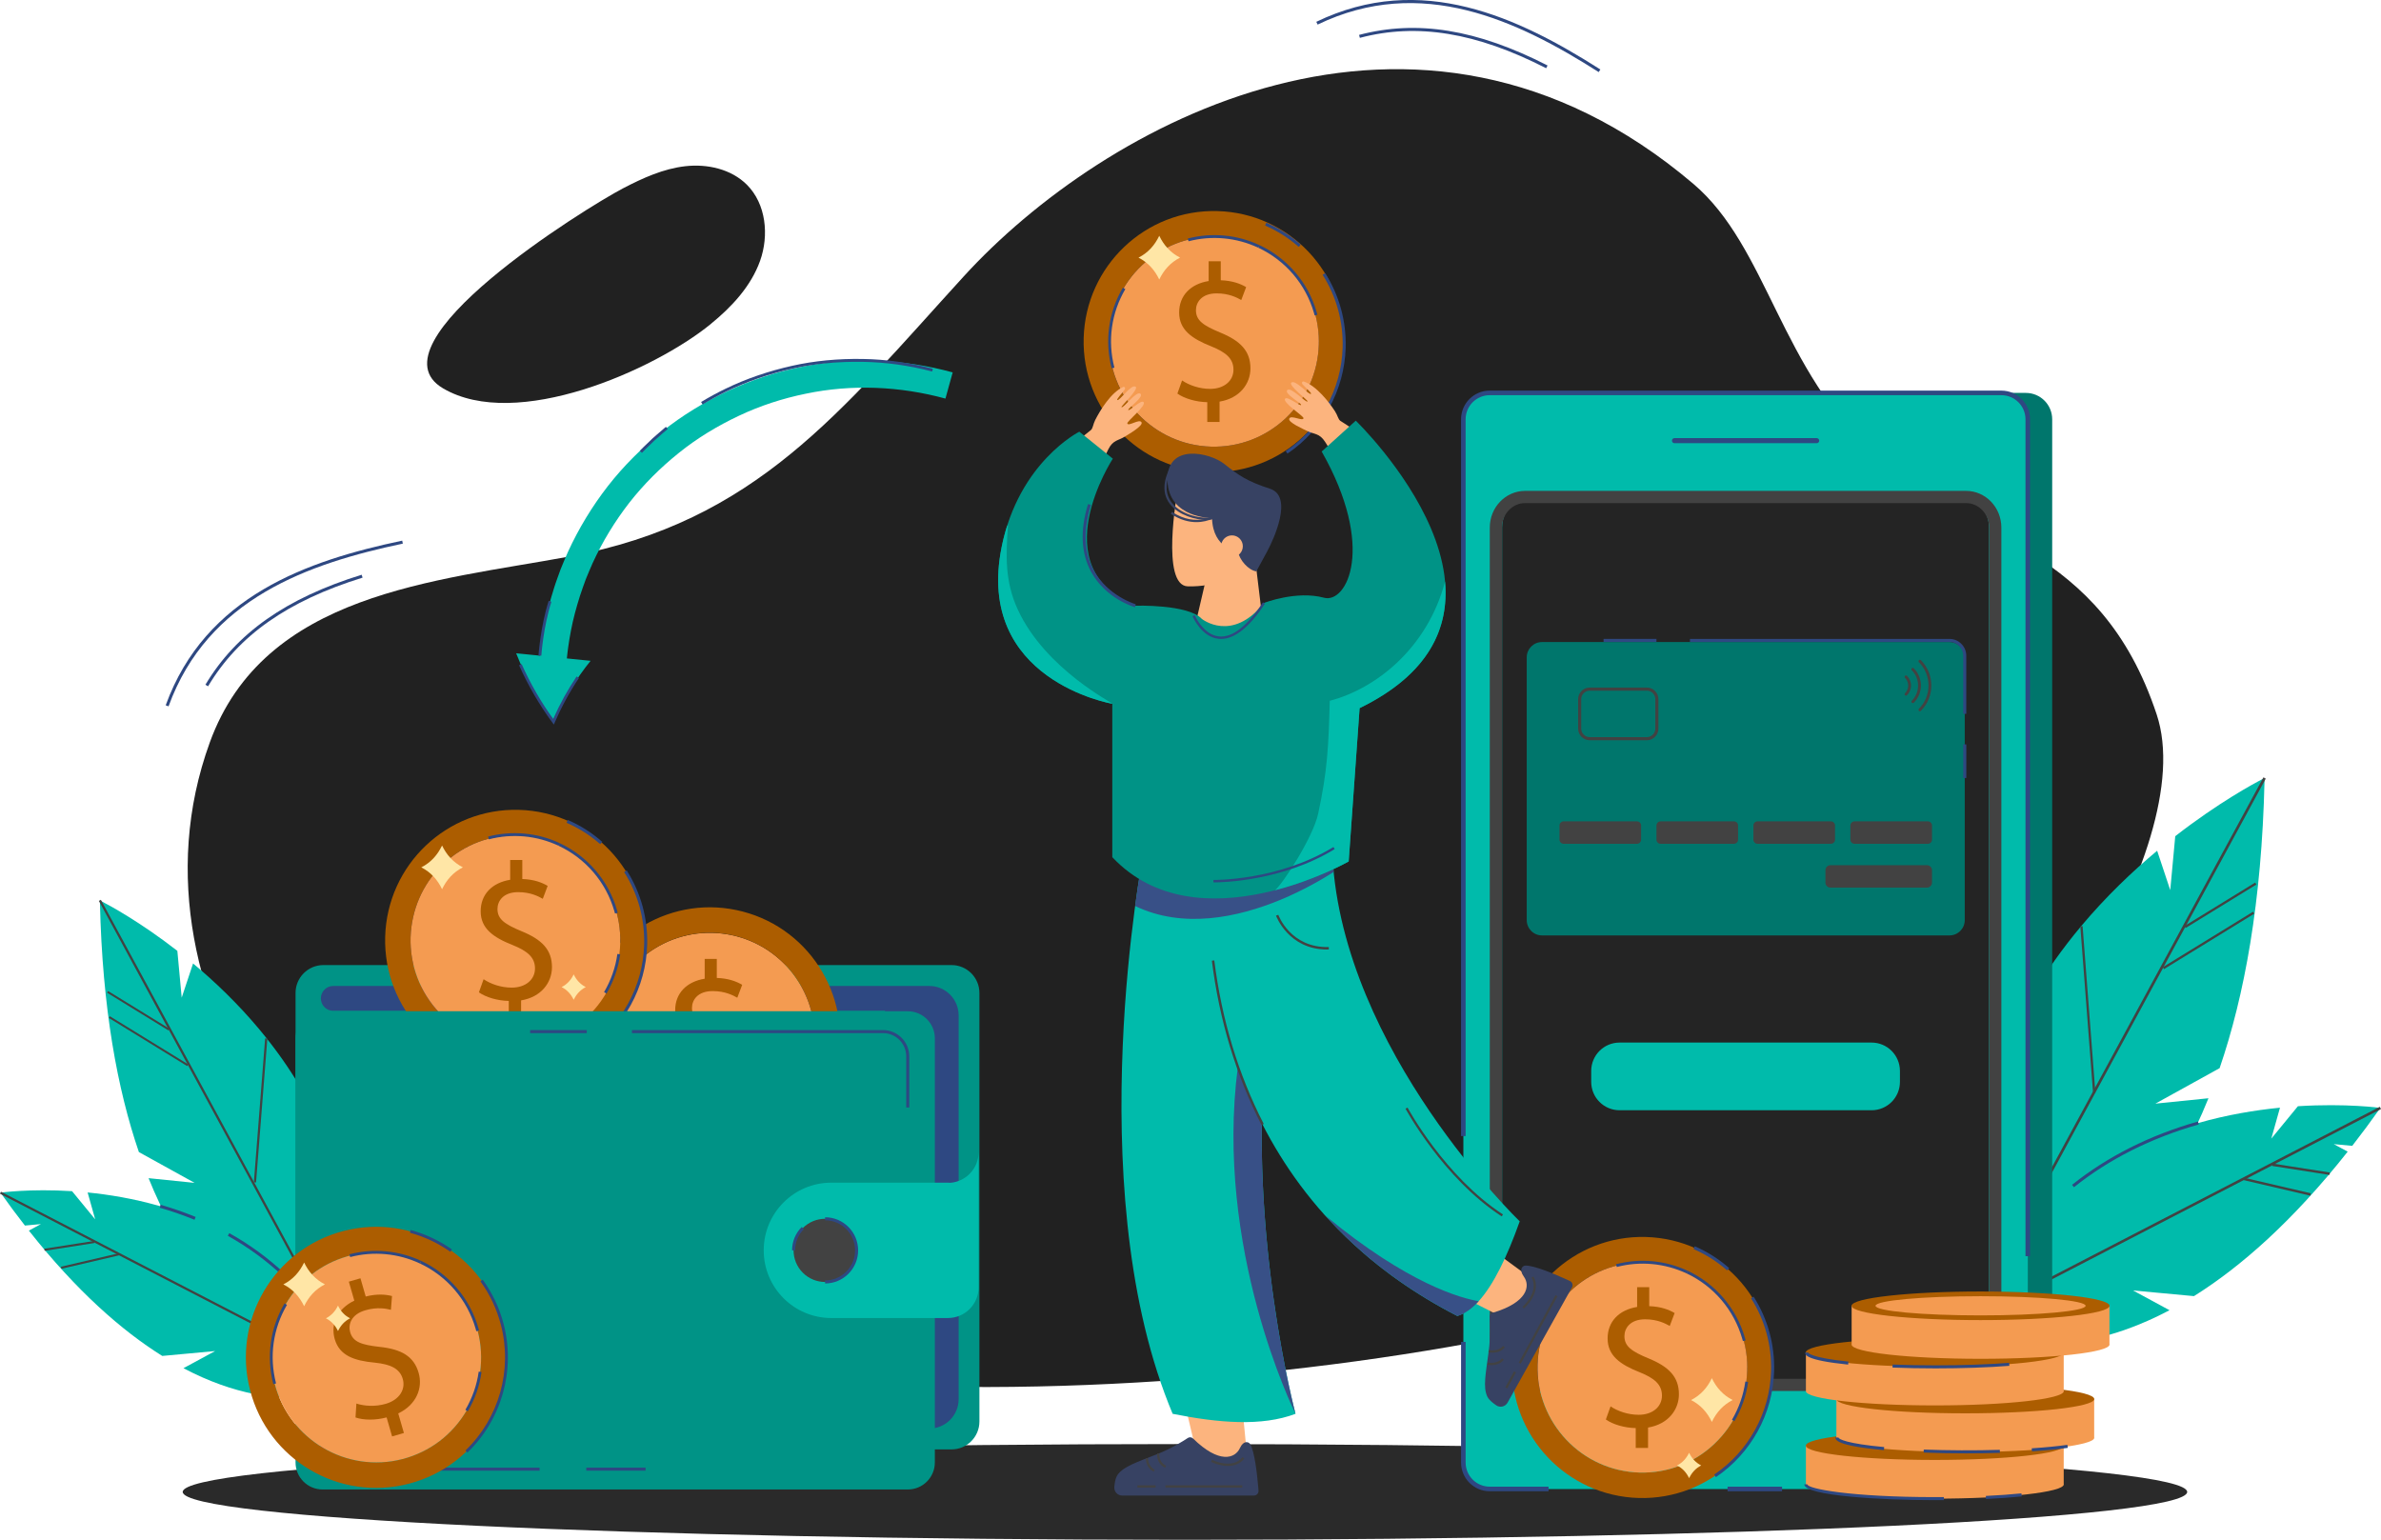 <svg width="167" height="108" viewBox="0 0 167 108" fill="none" xmlns="http://www.w3.org/2000/svg">
<g clip-path="url(#clip0_654_636)">
<path d="M83.11 108C121.933 108 153.406 106.497 153.406 104.644C153.406 102.79 121.933 101.287 83.11 101.287C44.287 101.287 12.815 102.79 12.815 104.644C12.815 106.497 44.287 108 83.11 108Z" fill="#2A2A2A"/>
<path d="M36.716 93.305C24.518 89.515 8.005 70.557 14.714 52.076C18.532 41.561 30.519 40.778 39.94 39.032C53.034 36.604 58.926 28.884 67.599 19.382C77.289 8.765 99.297 -3.636 118.762 12.889C124.003 17.338 124.839 25.945 131.602 31.985C138.405 38.06 147.276 38.089 151.268 50.116C154.378 59.488 140.987 78.986 131.913 84.796C115.131 95.543 64.224 101.85 36.714 93.305H36.716Z" fill="#212121"/>
<path d="M158.836 54.569C158.836 54.639 158.832 54.707 158.83 54.777C158.634 63.274 157.42 69.844 155.681 74.92L151.175 77.41L154.794 77.042L154.898 77.032C152.655 82.594 149.771 86.113 147.106 88.332C145.447 89.717 143.872 90.598 142.588 91.156C142.504 91.193 142.42 91.229 142.336 91.263C142.129 91.349 141.93 91.427 141.74 91.495H139.334C139.306 91.381 139.282 91.269 139.258 91.156C139.242 91.084 139.226 91.014 139.212 90.942C139.19 90.848 139.172 90.754 139.152 90.66C136.887 79.558 140.919 71.01 145.913 65.027C145.927 65.007 145.943 64.987 145.963 64.967C147.702 62.891 149.556 61.125 151.299 59.67L152.218 62.433L152.569 58.649C155.596 56.296 158.08 54.959 158.69 54.645C158.786 54.595 158.834 54.571 158.834 54.571L158.836 54.569Z" fill="#00BBAB"/>
<path d="M158.917 54.613L158.829 54.775L153.36 64.859L153.262 65.037L151.771 67.786L151.721 67.878L146.966 76.642L146.96 76.654L139.212 90.938L139.096 91.151L138.911 91.491H138.701L138.883 91.151L139.152 90.656L146.798 76.561L146.94 76.299L158.69 54.641L158.755 54.523L158.917 54.613Z" fill="#424242"/>
<path d="M158.027 63.947L151.695 67.838L151.78 67.976L158.111 64.085L158.027 63.947Z" fill="#424242"/>
<path d="M158.174 61.904L153.211 64.954L153.295 65.092L158.258 62.042L158.174 61.904Z" fill="#424242"/>
<path d="M146.071 64.96L145.91 64.972L146.806 76.672L146.968 76.659L146.071 64.96Z" fill="#424242"/>
<path d="M138.272 93.319C138.272 93.319 143.82 96.312 152.167 91.899L149.607 90.512L153.881 90.91C157.155 88.86 160.8 85.667 164.664 80.776L163.687 80.249L164.983 80.369C165.635 79.531 166.293 78.646 166.957 77.709C166.957 77.709 164.591 77.374 161.173 77.59L159.305 79.865L159.915 77.693C152.912 78.385 142.606 81.503 138.27 93.319H138.272Z" fill="#00BBAB"/>
<path d="M166.916 77.629L137.824 92.681L137.907 92.843L166.999 77.79L166.916 77.629Z" fill="#424242"/>
<path d="M159.393 81.611L159.367 81.779L163.386 82.408L163.412 82.24L159.393 81.611Z" fill="#424242"/>
<path d="M157.411 82.61L157.373 82.775L162.042 83.864L162.08 83.699L157.411 82.61Z" fill="#424242"/>
<path d="M145.466 83.272L145.332 83.104C147.812 81.118 150.781 79.623 154.161 78.662L154.219 78.868C150.867 79.821 147.922 81.304 145.466 83.272Z" fill="#2E4882"/>
<path d="M143.938 29.41V102.584C143.938 103.605 143.112 104.434 142.091 104.434H106.196C105.177 104.434 104.35 103.605 104.35 102.584V29.41C104.35 28.387 105.177 27.559 106.196 27.559H142.091C143.112 27.559 143.938 28.387 143.938 29.41Z" fill="#00766C"/>
<path d="M142.227 29.41V102.584C142.227 103.605 141.401 104.434 140.381 104.434H104.485C103.466 104.434 102.639 103.605 102.639 102.584V29.41C102.639 28.387 103.466 27.559 104.485 27.559H140.381C141.401 27.559 142.227 28.387 142.227 29.41Z" fill="#00BBAB"/>
<path d="M139.506 36.998V94.998C139.506 96.178 138.611 97.135 137.508 97.135H107.353C106.251 97.135 105.355 96.178 105.355 94.998V36.998C105.355 35.817 106.251 34.86 107.353 34.86H137.508C138.611 34.86 139.506 35.817 139.506 36.998Z" fill="#242424"/>
<path d="M127.42 31.086H117.445C117.347 31.086 117.268 31.006 117.268 30.908C117.268 30.81 117.347 30.73 117.445 30.73H127.42C127.518 30.73 127.598 30.81 127.598 30.908C127.598 31.006 127.518 31.086 127.42 31.086Z" fill="#2E4882"/>
<path d="M131.271 73.126H113.593C112.495 73.126 111.605 74.018 111.605 75.118V75.881C111.605 76.981 112.495 77.873 113.593 77.873H131.271C132.369 77.873 133.259 76.981 133.259 75.881V75.118C133.259 74.018 132.369 73.126 131.271 73.126Z" fill="#00BBAB"/>
<path d="M137.895 97.563H106.969C105.603 97.563 104.492 96.412 104.492 94.996V36.998C104.492 35.583 105.603 34.43 106.969 34.43H137.895C139.261 34.43 140.372 35.581 140.372 36.998V94.998C140.372 96.412 139.261 97.565 137.895 97.565V97.563ZM106.969 35.287C106.075 35.287 105.348 36.055 105.348 36.998V94.998C105.348 95.941 106.075 96.708 106.969 96.708H137.895C138.789 96.708 139.516 95.941 139.516 94.998V36.998C139.516 36.055 138.789 35.287 137.895 35.287H106.969Z" fill="#424242"/>
<path d="M108.154 65.61H136.734C137.325 65.61 137.805 65.13 137.805 64.537V46.106C137.805 45.514 137.325 45.033 136.734 45.033H108.154C107.563 45.033 107.083 45.514 107.083 46.106V64.537C107.083 65.13 107.563 65.61 108.154 65.61Z" fill="#00766C"/>
<path d="M114.816 57.61H109.67C109.51 57.61 109.381 57.74 109.381 57.9V58.893C109.381 59.053 109.51 59.183 109.67 59.183H114.816C114.976 59.183 115.105 59.053 115.105 58.893V57.9C115.105 57.74 114.976 57.61 114.816 57.61Z" fill="#424242"/>
<path d="M121.617 57.61H116.471C116.311 57.61 116.182 57.74 116.182 57.9V58.893C116.182 59.053 116.311 59.183 116.471 59.183H121.617C121.777 59.183 121.906 59.053 121.906 58.893V57.9C121.906 57.74 121.777 57.61 121.617 57.61Z" fill="#424242"/>
<path d="M128.418 57.61H123.272C123.112 57.61 122.982 57.74 122.982 57.9V58.893C122.982 59.053 123.112 59.183 123.272 59.183H128.418C128.577 59.183 128.707 59.053 128.707 58.893V57.9C128.707 57.74 128.577 57.61 128.418 57.61Z" fill="#424242"/>
<path d="M135.218 57.61H130.072C129.913 57.61 129.783 57.74 129.783 57.9V58.893C129.783 59.053 129.913 59.183 130.072 59.183H135.218C135.378 59.183 135.508 59.053 135.508 58.893V57.9C135.508 57.74 135.378 57.61 135.218 57.61Z" fill="#424242"/>
<path d="M135.155 60.685H128.386C128.191 60.685 128.033 60.843 128.033 61.039V61.904C128.033 62.099 128.191 62.257 128.386 62.257H135.155C135.35 62.257 135.508 62.099 135.508 61.904V61.039C135.508 60.843 135.35 60.685 135.155 60.685Z" fill="#424242"/>
<path d="M110.688 51.105V49.041C110.688 48.59 111.054 48.224 111.503 48.224H115.505C115.955 48.224 116.32 48.592 116.32 49.041V51.105C116.32 51.556 115.953 51.922 115.505 51.922H111.503C111.052 51.922 110.688 51.554 110.688 51.105ZM111.503 48.442C111.174 48.442 110.905 48.709 110.905 49.041V51.105C110.905 51.435 111.172 51.704 111.503 51.704H115.505C115.834 51.704 116.103 51.437 116.103 51.105V49.041C116.103 48.711 115.836 48.442 115.505 48.442H111.503Z" fill="#424242"/>
<path d="M134.559 49.786C134.559 49.76 134.569 49.736 134.589 49.716C135.488 48.815 135.488 47.347 134.589 46.446C134.551 46.408 134.551 46.344 134.589 46.306C134.626 46.268 134.69 46.268 134.728 46.306C135.705 47.285 135.705 48.879 134.728 49.858C134.69 49.896 134.626 49.896 134.589 49.858C134.569 49.838 134.559 49.814 134.559 49.788V49.786Z" fill="#424242"/>
<path d="M134.062 46.945C134.062 46.919 134.072 46.895 134.092 46.875C134.13 46.837 134.194 46.837 134.232 46.875C134.896 47.541 134.896 48.623 134.232 49.289C134.194 49.327 134.13 49.327 134.092 49.289C134.055 49.251 134.055 49.187 134.092 49.149C134.679 48.562 134.679 47.605 134.092 47.015C134.072 46.995 134.062 46.971 134.062 46.945Z" fill="#424242"/>
<path d="M133.586 48.691C133.586 48.666 133.596 48.642 133.616 48.622C133.913 48.324 133.913 47.84 133.616 47.545C133.578 47.507 133.578 47.443 133.616 47.405C133.654 47.367 133.718 47.367 133.755 47.405C134.13 47.78 134.13 48.39 133.755 48.763C133.718 48.801 133.654 48.801 133.616 48.763C133.596 48.743 133.586 48.719 133.586 48.694V48.691Z" fill="#424242"/>
<path d="M142.386 88.107H142.065V29.41C142.065 28.479 141.309 27.719 140.378 27.719H104.482C103.553 27.719 102.796 28.477 102.796 29.41V79.683H102.475V29.41C102.475 28.301 103.376 27.398 104.482 27.398H140.378C141.485 27.398 142.386 28.301 142.386 29.41V88.105V88.107Z" fill="#2E4882"/>
<path d="M108.612 104.596H104.484C103.378 104.596 102.477 103.692 102.477 102.584V94.12H102.798V102.584C102.798 103.515 103.553 104.274 104.484 104.274H108.612V104.596Z" fill="#2E4882"/>
<path d="M124.99 104.274H121.17V104.596H124.99V104.274Z" fill="#2E4882"/>
<path d="M144.752 104.112C144.752 104.665 140.701 105.115 135.706 105.115C130.712 105.115 126.66 104.665 126.66 104.112C126.66 104.102 126.662 104.092 126.664 104.082V101.373H144.746V104.076C144.75 104.088 144.752 104.1 144.752 104.112Z" fill="#F49B51"/>
<path d="M135.704 102.4C140.7 102.4 144.751 101.951 144.751 101.397C144.751 100.843 140.7 100.394 135.704 100.394C130.708 100.394 126.658 100.843 126.658 101.397C126.658 101.951 130.708 102.4 135.704 102.4Z" fill="#AC5D00"/>
<path d="M146.889 100.843C146.889 101.397 142.838 101.846 137.843 101.846C132.848 101.846 128.797 101.397 128.797 100.843C128.797 100.833 128.799 100.823 128.801 100.813V98.104H146.883V100.808C146.887 100.819 146.889 100.831 146.889 100.843Z" fill="#F49B51"/>
<path d="M137.841 99.131C142.837 99.131 146.887 98.682 146.887 98.128C146.887 97.574 142.837 97.125 137.841 97.125C132.845 97.125 128.795 97.574 128.795 98.128C128.795 98.682 132.845 99.131 137.841 99.131Z" fill="#AC5D00"/>
<path d="M144.752 97.573C144.752 98.126 140.701 98.576 135.706 98.576C130.712 98.576 126.66 98.126 126.66 97.573C126.66 97.563 126.662 97.553 126.664 97.543V94.834H144.746V97.537C144.75 97.549 144.752 97.561 144.752 97.573Z" fill="#F49B51"/>
<path d="M135.704 95.863C140.7 95.863 144.751 95.414 144.751 94.86C144.751 94.306 140.7 93.857 135.704 93.857C130.708 93.857 126.658 94.306 126.658 94.86C126.658 95.414 130.708 95.863 135.704 95.863Z" fill="#AC5D00"/>
<path d="M135.707 105.221C132.028 105.221 126.553 104.925 126.553 104.112H126.766C126.766 104.424 129.837 105.007 135.707 105.007C135.92 105.007 136.131 105.007 136.341 105.005V105.219C136.133 105.219 135.92 105.221 135.707 105.221Z" fill="#2E4882"/>
<path d="M139.293 105.139L139.283 104.925C140.198 104.881 141.04 104.821 141.78 104.745L141.801 104.959C141.058 105.035 140.214 105.095 139.293 105.139Z" fill="#2E4882"/>
<path d="M132.136 101.711C128.736 101.401 128.736 100.971 128.736 100.829H128.95C128.95 100.933 129.526 101.257 132.154 101.497L132.134 101.711H132.136Z" fill="#2E4882"/>
<path d="M137.891 101.94C136.874 101.94 135.875 101.922 134.922 101.884L134.93 101.671C136.631 101.737 138.513 101.745 140.265 101.691L140.271 101.904C139.496 101.928 138.694 101.94 137.889 101.94H137.891Z" fill="#2E4882"/>
<path d="M142.518 101.798L142.504 101.585C143.469 101.521 144.31 101.439 145.004 101.341L145.034 101.553C144.334 101.653 143.487 101.735 142.518 101.798Z" fill="#2E4882"/>
<path d="M129.624 95.713C126.609 95.405 126.609 95.016 126.609 94.87H126.823C126.823 94.87 126.9 95.219 129.646 95.501L129.624 95.715V95.713Z" fill="#2E4882"/>
<path d="M135.761 95.978C134.72 95.978 133.703 95.959 132.738 95.921L132.746 95.707C133.709 95.745 134.724 95.765 135.761 95.765C137.617 95.765 139.4 95.703 140.917 95.585L140.933 95.799C139.412 95.917 137.623 95.978 135.761 95.978Z" fill="#2E4882"/>
<path d="M147.96 94.304C147.96 94.858 143.908 95.307 138.913 95.307C133.919 95.307 129.867 94.858 129.867 94.304C129.867 94.294 129.869 94.284 129.871 94.274V91.565H147.954V94.268C147.958 94.28 147.96 94.292 147.96 94.304Z" fill="#F49B51"/>
<path d="M138.913 92.592C143.909 92.592 147.96 92.143 147.96 91.589C147.96 91.035 143.909 90.586 138.913 90.586C133.917 90.586 129.867 91.035 129.867 91.589C129.867 92.143 133.917 92.592 138.913 92.592Z" fill="#AC5D00"/>
<path d="M146.282 91.589C146.282 91.961 142.982 92.262 138.914 92.262C134.847 92.262 131.547 91.961 131.547 91.589C131.547 91.217 134.847 90.916 138.914 90.916C142.982 90.916 146.282 91.217 146.282 91.589Z" fill="#F49B51"/>
<path d="M115.439 86.762C110.395 86.624 106.196 90.61 106.056 95.667C105.919 100.722 109.896 104.931 114.943 105.069C119.987 105.207 124.188 101.221 124.326 96.164C124.464 91.109 120.486 86.902 115.439 86.762ZM122.543 96.116C122.49 98.084 121.674 99.912 120.247 101.267C118.821 102.622 116.955 103.339 114.991 103.285C110.937 103.173 107.729 99.781 107.839 95.717C107.893 93.749 108.706 91.921 110.134 90.566C111.509 89.259 113.296 88.546 115.186 88.546C115.256 88.546 115.322 88.546 115.391 88.55C119.379 88.658 122.545 91.945 122.545 95.915C122.545 95.983 122.545 96.048 122.545 96.116H122.543Z" fill="#AC5D00"/>
<path d="M122.547 95.915C122.547 95.982 122.547 96.048 122.547 96.116C122.493 98.084 121.678 99.912 120.25 101.267C118.825 102.622 116.959 103.339 114.995 103.285C110.941 103.173 107.733 99.781 107.843 95.717C107.896 93.749 108.71 91.921 110.138 90.566C111.513 89.259 113.3 88.546 115.19 88.546C115.26 88.546 115.326 88.546 115.395 88.55C119.383 88.658 122.551 91.945 122.551 95.915H122.547Z" fill="#F49B51"/>
<path d="M114.728 101.553V100.166C113.933 100.152 113.111 99.904 112.633 99.563L112.962 98.644C113.454 98.973 114.168 99.233 114.936 99.233C115.909 99.233 116.567 98.67 116.567 97.888C116.567 97.107 116.032 96.666 115.017 96.254C113.62 95.705 112.756 95.073 112.756 93.879C112.756 92.684 113.564 91.875 114.826 91.669V90.282H115.675V91.615C116.497 91.643 117.059 91.863 117.456 92.097L117.113 93.004C116.826 92.84 116.264 92.536 115.386 92.536C114.332 92.536 113.935 93.167 113.935 93.717C113.935 94.43 114.441 94.788 115.634 95.281C117.045 95.859 117.757 96.572 117.757 97.795C117.757 98.879 117.003 99.894 115.592 100.128V101.557H114.728V101.553Z" fill="#AC5D00"/>
<path d="M122.245 94.07C122.229 94.01 122.213 93.951 122.195 93.891C121.611 91.871 120.191 90.206 118.291 89.315L118.375 89.133C120.325 90.049 121.786 91.757 122.382 93.821C122.404 93.895 122.42 93.954 122.436 94.016L122.243 94.066L122.245 94.07Z" fill="#2E4882"/>
<path d="M118.292 89.317C116.765 88.6 115.028 88.44 113.398 88.866L113.348 88.672C115.023 88.234 116.809 88.4 118.378 89.136L118.294 89.317H118.292Z" fill="#2E4882"/>
<path d="M121.65 99.683L121.479 99.581C121.967 98.748 122.282 97.847 122.414 96.901L122.611 96.93C122.475 97.9 122.152 98.826 121.65 99.683Z" fill="#2E4882"/>
<path d="M121.14 89.106C120.434 88.486 119.641 87.983 118.783 87.609L118.869 87.413C119.748 87.795 120.56 88.31 121.282 88.946L121.14 89.108V89.106Z" fill="#2E4882"/>
<path d="M120.35 103.605L120.23 103.427C122.649 101.794 124.14 99.079 124.22 96.162C124.27 94.35 123.784 92.586 122.817 91.064L122.996 90.948C123.987 92.508 124.483 94.312 124.434 96.168C124.352 99.155 122.826 101.934 120.35 103.607V103.605Z" fill="#2E4882"/>
<path d="M137.912 50.07H137.698V45.992C137.698 45.461 137.266 45.027 136.735 45.027H118.531V44.813H136.735C137.383 44.813 137.912 45.343 137.912 45.992V50.07Z" fill="#2E4882"/>
<path d="M137.913 52.212H137.699V54.571H137.913V52.212Z" fill="#2E4882"/>
<path d="M116.181 44.812H112.471V45.025H116.181V44.812Z" fill="#2E4882"/>
<path d="M49.83 22.742C51.309 21.54 52.669 20.091 53.311 18.295C53.951 16.499 53.732 14.299 52.382 12.953C51.281 11.856 49.611 11.484 48.069 11.658C46.526 11.832 45.081 12.489 43.705 13.206C41.071 14.581 25.746 24.101 31.074 27.238C36.202 30.257 45.87 25.963 49.834 22.742H49.83Z" fill="#212121"/>
<path d="M14.592 48.136L14.408 48.026C16.57 44.414 20.051 41.962 25.366 40.312L25.43 40.516C20.169 42.148 16.725 44.57 14.594 48.136H14.592Z" fill="#2E4882"/>
<path d="M11.822 49.543L11.621 49.469C14.411 41.785 21.573 39.319 28.21 37.921L28.254 38.13C21.674 39.517 14.576 41.956 11.822 49.543Z" fill="#2E4882"/>
<path d="M108.446 4.785C103.541 2.274 99.39 1.596 95.378 2.655L95.324 2.448C99.39 1.375 103.589 2.056 108.544 4.593L108.446 4.783V4.785Z" fill="#2E4882"/>
<path d="M112.129 5.055C106.455 1.443 99.674 -1.778 92.416 1.724L92.324 1.53C99.678 -2.018 106.521 1.229 112.247 4.873L112.131 5.053L112.129 5.055Z" fill="#2E4882"/>
<path d="M85.391 14.805C80.346 14.667 76.147 18.653 76.007 23.709C75.87 28.764 79.848 32.974 84.894 33.112C89.939 33.25 94.14 29.264 94.277 24.207C94.415 19.152 90.437 14.944 85.391 14.805ZM92.495 24.159C92.441 26.127 91.625 27.955 90.198 29.31C88.772 30.664 86.906 31.381 84.942 31.328C80.888 31.216 77.68 27.823 77.79 23.759C77.844 21.791 78.657 19.963 80.085 18.609C81.461 17.302 83.247 16.589 85.137 16.589C85.207 16.589 85.273 16.589 85.343 16.593C89.33 16.701 92.497 19.987 92.497 23.957C92.497 24.025 92.497 24.091 92.497 24.159H92.495Z" fill="#AC5D00"/>
<path d="M92.499 23.957C92.499 24.025 92.499 24.091 92.499 24.159C92.445 26.127 91.629 27.955 90.202 29.31C88.776 30.664 86.91 31.381 84.946 31.328C80.892 31.216 77.684 27.823 77.794 23.759C77.848 21.791 78.661 19.963 80.089 18.609C81.464 17.302 83.251 16.589 85.141 16.589C85.211 16.589 85.277 16.589 85.347 16.593C89.334 16.701 92.502 19.987 92.502 23.957H92.499Z" fill="#F49B51"/>
<path d="M84.676 29.595V28.209C83.88 28.195 83.059 27.947 82.58 27.605L82.909 26.686C83.401 27.016 84.115 27.276 84.883 27.276C85.856 27.276 86.514 26.712 86.514 25.931C86.514 25.15 85.98 24.708 84.965 24.297C83.567 23.747 82.704 23.116 82.704 21.921C82.704 20.727 83.511 19.917 84.773 19.712V18.325H85.623V19.658C86.444 19.686 87.007 19.905 87.403 20.137L87.06 21.044C86.773 20.88 86.211 20.577 85.334 20.577C84.279 20.577 83.882 21.208 83.882 21.758C83.882 22.471 84.388 22.828 85.581 23.322C86.993 23.899 87.704 24.613 87.704 25.835C87.704 26.92 86.951 27.935 85.539 28.169V29.597H84.676V29.595Z" fill="#AC5D00"/>
<path d="M92.208 22.129C92.192 22.065 92.174 22.003 92.156 21.941C91.576 19.929 90.154 18.267 88.256 17.376L88.34 17.194C90.29 18.109 91.751 19.817 92.347 21.881C92.367 21.949 92.385 22.013 92.401 22.077L92.208 22.127V22.129Z" fill="#2E4882"/>
<path d="M88.255 17.376C86.728 16.659 84.989 16.499 83.36 16.924L83.311 16.731C84.985 16.293 86.772 16.459 88.341 17.194L88.257 17.376H88.255Z" fill="#2E4882"/>
<path d="M77.971 25.837C77.471 23.905 77.75 21.893 78.757 20.175L78.928 20.277C77.947 21.949 77.674 23.907 78.163 25.787L77.969 25.837H77.971Z" fill="#2E4882"/>
<path d="M91.091 17.316C90.385 16.697 89.592 16.193 88.734 15.82L88.82 15.624C89.699 16.005 90.511 16.521 91.233 17.156L91.091 17.318V17.316Z" fill="#2E4882"/>
<path d="M90.299 31.815L90.18 31.637C92.598 30.005 94.09 27.29 94.169 24.373C94.219 22.561 93.733 20.797 92.766 19.274L92.945 19.158C93.936 20.719 94.433 22.523 94.383 24.379C94.301 27.366 92.776 30.145 90.299 31.815Z" fill="#2E4882"/>
<path d="M83.873 43.683L84.682 40.206L87.988 38.828L88.576 43.683C88.576 43.683 88.086 46.837 85.045 47.966C82.004 49.097 83.873 43.683 83.873 43.683Z" fill="#FCB47E"/>
<path d="M82.573 34.542C82.573 34.542 81.397 41.077 83.309 41.127C85.221 41.177 86.79 40.44 87.183 39.996C87.576 39.555 87.869 37.393 87.869 37.393C87.869 37.393 88.114 34.592 86.937 34.053C85.761 33.511 83.211 32.578 82.573 34.544V34.542Z" fill="#FCB47E"/>
<path d="M88.865 38.7C88.49 39.395 88.117 40.077 88.117 40.077C87.559 39.989 86.941 39.289 86.831 38.686C86.831 38.686 85.072 38.522 85.01 36.34C85.01 36.34 81.958 36.36 81.886 33.705C81.812 31.052 84.865 31.735 85.876 32.546C86.887 33.355 87.499 33.769 89.074 34.279C90.729 34.814 89.345 37.809 88.865 38.7Z" fill="#374263"/>
<path d="M87.439 101.824L87.062 97.963H82.988L83.874 101.713C83.874 101.713 84.346 102.969 85.716 102.923C87.032 102.879 87.439 101.824 87.439 101.824Z" fill="#FCB47E"/>
<path d="M107.498 89.743L104.37 87.455L101.66 90.504L105.67 92.54C105.67 92.54 106.166 92.638 107.171 91.761C108.164 90.894 107.498 89.741 107.498 89.741V89.743Z" fill="#FCB47E"/>
<path d="M90.867 99.165C88.508 100.058 85.495 99.814 82.247 99.165C82.154 98.937 82.06 98.712 81.97 98.482C75.781 82.808 80.164 60.044 80.164 60.044H89.896L89.677 67.568C89.25 69.556 88.957 71.57 88.767 73.566C87.531 86.692 90.867 99.165 90.867 99.165Z" fill="#00BBAB"/>
<path d="M90.864 99.159C90.713 98.853 85.169 87.567 86.82 74.834L88.577 76.253C87.983 88.173 90.784 98.859 90.864 99.159Z" fill="#385087"/>
<path d="M106.592 85.661C105.699 88.175 104.748 90.124 103.713 91.265C103.233 91.795 102.734 92.15 102.214 92.304C100.723 91.537 99.357 90.706 98.107 89.825C97.935 89.707 97.77 89.587 97.602 89.465C97.381 89.303 97.162 89.138 96.95 88.972C96.852 88.896 96.755 88.822 96.661 88.744C96.47 88.594 96.28 88.44 96.097 88.288C95.931 88.151 95.77 88.013 95.612 87.875C94.773 87.146 93.999 86.396 93.283 85.627C93.216 85.555 93.146 85.479 93.08 85.407C93.03 85.353 92.982 85.298 92.933 85.246H92.93C83.115 74.311 84.917 60.048 84.917 60.048H93.455C94.187 73.724 106.59 85.663 106.59 85.663L106.592 85.661Z" fill="#00BBAB"/>
<path d="M95.371 30.434C94.643 29.901 94.134 29.607 94.011 29.519C93.855 29.408 93.819 29.132 93.638 28.852C93.221 28.211 92.354 27.078 91.459 26.764C91.343 26.722 91.255 26.846 91.379 26.978C91.598 27.22 92.013 27.567 91.949 27.625C91.811 27.741 90.841 26.57 90.567 26.842C90.362 27.048 91.768 28.091 91.712 28.157C91.602 28.289 90.543 27.092 90.286 27.364C90.041 27.619 91.311 28.291 91.257 28.403C91.199 28.518 90.32 27.789 90.147 27.955C89.883 28.207 91.471 29.192 91.427 29.338C91.371 29.573 90.549 29.08 90.428 29.36C90.308 29.621 91.457 30.115 91.674 30.225C92.176 30.476 92.541 30.367 92.942 30.994C93.163 31.338 93.381 31.681 93.596 32.027L95.371 30.434Z" fill="#FCB47E"/>
<path d="M75.264 31.216C75.932 30.608 76.404 30.261 76.518 30.161C76.659 30.033 76.667 29.755 76.817 29.457C77.164 28.776 77.903 27.557 78.761 27.148C78.871 27.094 78.972 27.206 78.863 27.352C78.671 27.615 78.296 28.005 78.366 28.057C78.516 28.157 79.355 26.89 79.656 27.13C79.883 27.312 78.597 28.5 78.659 28.558C78.783 28.678 79.706 27.376 79.991 27.617C80.262 27.847 79.07 28.648 79.138 28.754C79.207 28.864 80.005 28.043 80.195 28.191C80.482 28.413 79.01 29.563 79.068 29.703C79.15 29.933 79.911 29.354 80.063 29.617C80.21 29.865 79.12 30.478 78.916 30.61C78.444 30.914 78.069 30.846 77.738 31.511C77.555 31.877 77.375 32.241 77.198 32.608L75.264 31.214V31.216Z" fill="#FCB47E"/>
<path d="M93.544 61.161C92.783 61.646 91.449 62.433 89.806 63.115C88.332 63.722 86.61 64.249 84.825 64.405C83.093 64.557 81.298 64.357 79.615 63.546C79.723 62.747 79.825 62.068 79.91 61.526C81.454 62.345 83.128 62.689 84.789 62.737C86.542 62.789 88.281 62.507 89.836 62.102C91.257 61.732 92.528 61.257 93.513 60.831C93.52 60.941 93.532 61.051 93.544 61.161Z" fill="#385087"/>
<path d="M78.015 60.124V49.361C78.015 49.361 68.362 47.718 70.258 38.354C71.463 32.404 75.702 30.279 75.702 30.279L78.052 32.171C78.052 32.171 73.054 39.825 79.634 42.484C79.634 42.484 83.334 42.368 84.297 43.411C84.297 43.411 86.417 45.111 88.654 42.29C88.654 42.29 90.929 41.401 92.867 41.925C94.462 42.354 96.518 38.39 92.701 31.669L95.092 29.505C95.092 29.505 109.085 42.986 95.361 49.669L94.596 60.421C94.596 60.421 83.974 66.457 78.015 60.122V60.124Z" fill="#009386"/>
<path d="M86.408 39.078C86.829 39.078 87.17 38.736 87.17 38.314C87.17 37.893 86.829 37.551 86.408 37.551C85.987 37.551 85.647 37.893 85.647 38.314C85.647 38.736 85.987 39.078 86.408 39.078Z" fill="#FCB47E"/>
<path d="M88.487 78.918C86.693 75.43 85.52 71.548 84.998 67.384L85.168 67.362C85.688 71.506 86.854 75.368 88.639 78.838L88.487 78.916V78.918Z" fill="#424242"/>
<path d="M93.073 66.599C90.371 66.599 89.508 64.247 89.498 64.223L89.658 64.165C89.665 64.189 90.511 66.497 93.199 66.427L93.203 66.597C93.159 66.597 93.115 66.597 93.071 66.597L93.073 66.599Z" fill="#424242"/>
<path d="M85.644 44.816C85.595 44.816 85.543 44.814 85.493 44.81C84.279 44.698 83.665 43.277 83.641 43.215L83.796 43.149C83.802 43.163 84.396 44.538 85.509 44.64C86.444 44.726 87.477 43.92 88.581 42.246L88.723 42.34C87.638 43.984 86.603 44.816 85.644 44.816Z" fill="#2E4882"/>
<path d="M78.015 49.363C78.015 49.363 68.36 47.721 70.257 38.354C70.358 37.843 70.486 37.355 70.631 36.9C70.655 36.874 70.681 36.848 70.703 36.824C70.544 38.938 70.468 40.79 71.403 42.792C73.357 46.979 78.148 49.351 78.015 49.361V49.363Z" fill="#00BBAB"/>
<path d="M95.36 49.67L94.594 60.423C94.594 60.423 92.389 61.678 89.422 62.443C89.934 62.054 92.094 58.745 92.454 57.073C93.103 54.074 93.184 52.348 93.268 49.153C96.462 48.322 100.101 45.503 101.353 40.798C101.638 44.006 100.278 47.273 95.36 49.67Z" fill="#00BBAB"/>
<path d="M85.155 61.89C85.125 61.89 85.109 61.89 85.106 61.89L85.109 61.72C85.155 61.72 89.641 61.784 93.526 59.41L93.613 59.556C89.907 61.82 85.658 61.892 85.155 61.892V61.89Z" fill="#2E4882"/>
<path d="M103.714 91.263C103.234 91.793 102.735 92.148 102.215 92.302C100.724 91.535 99.358 90.704 98.108 89.823C97.936 89.705 97.771 89.585 97.603 89.463C97.382 89.301 97.163 89.136 96.951 88.97C96.853 88.894 96.756 88.82 96.662 88.742C96.471 88.592 96.281 88.438 96.098 88.287C95.932 88.149 95.771 88.011 95.613 87.873C94.774 87.144 94 86.394 93.284 85.625C93.217 85.553 93.147 85.477 93.081 85.406C93.031 85.352 92.983 85.296 92.934 85.244C98.772 90.079 102.506 91.066 103.712 91.265L103.714 91.263Z" fill="#385087"/>
<path d="M105.329 85.317C101.22 82.644 98.608 77.811 98.582 77.763L98.724 77.687C98.749 77.735 101.342 82.53 105.417 85.182L105.329 85.316V85.317Z" fill="#424242"/>
<path d="M87.952 104.899H78.71C78.389 104.899 78.132 104.625 78.156 104.304C78.156 104.3 78.156 104.296 78.156 104.292C78.162 104.222 78.172 104.148 78.182 104.076C78.214 103.83 78.279 103.583 78.395 103.429C78.834 102.845 79.683 102.58 81.201 101.978C82.151 101.599 82.959 101.095 83.314 100.859C83.43 100.781 83.579 100.801 83.679 100.897C85.507 102.688 86.628 102.306 86.965 101.569C87.222 101.005 87.585 101.123 87.684 101.289C87.992 101.804 88.161 103.317 88.229 104.076C88.237 104.158 88.245 104.232 88.249 104.292C88.259 104.434 88.267 104.52 88.267 104.52C88.301 104.717 88.149 104.899 87.95 104.899H87.952Z" fill="#374263"/>
<path d="M81.724 102.951C81.068 102.632 81.165 101.952 81.165 101.946L81.323 101.97C81.319 101.994 81.245 102.54 81.791 102.805L81.722 102.949L81.724 102.951Z" fill="#424242"/>
<path d="M80.912 103.225C80.308 102.883 80.374 102.294 80.376 102.27L80.536 102.29C80.534 102.31 80.484 102.799 80.992 103.087L80.912 103.227V103.225Z" fill="#424242"/>
<path d="M86.128 102.821C85.51 102.821 84.949 102.54 84.941 102.534L85.015 102.39C85.029 102.398 86.431 103.103 87.153 102.204L87.278 102.304C86.961 102.7 86.532 102.819 86.13 102.819L86.128 102.821Z" fill="#424242"/>
<path d="M87.128 104.178H81.742V104.338H87.128V104.178Z" fill="#424242"/>
<path d="M81.049 104.178H79.775V104.338H81.049V104.178Z" fill="#424242"/>
<path d="M110.254 90.3L105.74 98.38C105.582 98.662 105.219 98.754 104.95 98.574C104.948 98.574 104.944 98.57 104.942 98.568C104.883 98.528 104.825 98.484 104.765 98.44C104.567 98.29 104.384 98.112 104.308 97.936C104.015 97.269 104.199 96.396 104.416 94.776C104.552 93.759 104.506 92.81 104.476 92.38C104.466 92.242 104.556 92.121 104.687 92.081C107.14 91.357 107.355 90.191 106.876 89.535C106.512 89.036 106.791 88.774 106.984 88.768C107.584 88.75 108.982 89.339 109.676 89.653C109.754 89.685 109.821 89.715 109.877 89.741C110.005 89.801 110.083 89.837 110.083 89.837C110.272 89.903 110.354 90.125 110.258 90.3H110.254Z" fill="#374263"/>
<path d="M104.674 94.878C104.52 94.878 104.408 94.856 104.396 94.854L104.428 94.696C104.428 94.696 105.094 94.828 105.421 94.4L105.549 94.498C105.306 94.816 104.929 94.878 104.672 94.878H104.674Z" fill="#424242"/>
<path d="M104.599 95.753C104.446 95.753 104.334 95.731 104.322 95.729L104.354 95.571C104.354 95.571 105.02 95.703 105.347 95.275L105.475 95.373C105.231 95.691 104.855 95.753 104.597 95.753H104.599Z" fill="#424242"/>
<path d="M106.885 91.783L106.781 91.661C106.793 91.651 107.978 90.618 107.419 89.609L107.559 89.531C108.179 90.656 106.897 91.771 106.883 91.783H106.885Z" fill="#424242"/>
<path d="M109.102 90.842L106.521 95.579L106.661 95.655L109.242 90.919L109.102 90.842Z" fill="#424242"/>
<path d="M106.191 96.186L105.58 97.307L105.72 97.384L106.331 96.263L106.191 96.186Z" fill="#424242"/>
<path d="M79.605 42.59C79.521 42.566 77.549 41.986 76.524 40.098C75.818 38.796 75.747 37.199 76.313 35.355L76.516 35.419C75.968 37.205 76.034 38.744 76.71 39.995C77.689 41.803 79.643 42.378 79.66 42.384L79.603 42.59H79.605Z" fill="#2E4882"/>
<path d="M84.607 36.466C83.864 36.466 82.693 36.148 82.081 35.383C81.702 34.91 81.393 34.073 82.075 32.78L82.217 32.854C81.702 33.831 81.698 34.648 82.207 35.283C82.916 36.17 84.414 36.424 84.992 36.266L85.034 36.422C84.92 36.452 84.775 36.47 84.607 36.47V36.466Z" fill="#374263"/>
<path d="M83.918 36.622C83.403 36.622 82.787 36.48 82.117 36.037L82.205 35.903C83.957 37.062 85.301 36.063 85.313 36.053L85.411 36.181C85.411 36.181 84.817 36.622 83.916 36.622H83.918Z" fill="#374263"/>
<path d="M7.006 63.153C7.006 63.212 7.008 63.272 7.01 63.332C7.179 70.705 8.232 76.403 9.741 80.806L13.649 82.966L10.511 82.646L10.421 82.638C12.367 87.463 14.868 90.516 17.181 92.442C18.618 93.643 19.986 94.408 21.099 94.892C21.172 94.924 21.244 94.956 21.316 94.984C21.495 95.059 21.669 95.125 21.832 95.185H23.92C23.944 95.087 23.966 94.99 23.986 94.892C24 94.83 24.014 94.768 24.026 94.706C24.046 94.624 24.061 94.542 24.077 94.462C26.041 84.832 22.544 77.416 18.211 72.225C18.199 72.207 18.186 72.191 18.169 72.173C16.662 70.373 15.053 68.841 13.542 67.578L12.744 69.975L12.439 66.693C9.813 64.651 7.658 63.492 7.13 63.221C7.048 63.178 7.004 63.157 7.004 63.157L7.006 63.153Z" fill="#00BBAB"/>
<path d="M6.934 63.191L7.011 63.33L11.755 72.079L11.841 72.233L13.134 74.619L13.178 74.698L17.302 82.301L17.308 82.311L24.029 94.704L24.131 94.888L24.29 95.183H24.474L24.314 94.888L24.081 94.458L17.447 82.231L17.324 82.003L7.131 63.214L7.075 63.112L6.934 63.191Z" fill="#424242"/>
<path d="M7.71 71.281L7.637 71.4L13.13 74.776L13.203 74.657L7.71 71.281Z" fill="#424242"/>
<path d="M7.581 69.509L7.508 69.628L11.813 72.273L11.886 72.154L7.581 69.509Z" fill="#424242"/>
<path d="M17.958 82.938L18.752 72.844L18.596 72.832L17.805 82.928L17.958 82.938Z" fill="#424242"/>
<path d="M24.923 97.195C24.923 97.195 20.109 99.79 12.868 95.965L15.089 94.762L11.38 95.105C8.539 93.327 5.379 90.558 2.025 86.314L2.872 85.857L1.748 85.961C1.182 85.236 0.611 84.466 0.035 83.653C0.035 83.653 2.087 83.362 5.054 83.549L6.675 85.523L6.146 83.639C12.222 84.241 21.162 86.944 24.924 97.195H24.923Z" fill="#00BBAB"/>
<path d="M0.07 83.587L-0.002 83.727L25.237 96.786L25.309 96.645L0.07 83.587Z" fill="#424242"/>
<path d="M6.596 87.041L3.109 87.587L3.132 87.733L6.619 87.187L6.596 87.041Z" fill="#424242"/>
<path d="M8.324 87.904L4.273 88.849L4.307 88.993L8.358 88.048L8.324 87.904Z" fill="#424242"/>
<path d="M66.741 67.69H22.683C21.603 67.69 20.729 68.566 20.729 69.648V99.703C20.729 100.784 21.603 101.661 22.683 101.661H66.741C67.82 101.661 68.695 100.784 68.695 99.703V69.648C68.695 68.566 67.82 67.69 66.741 67.69Z" fill="#009386"/>
<path d="M67.238 71.216V98.136C67.238 99.275 66.317 100.2 65.179 100.2H62.07V70.898H23.373C22.893 70.898 22.504 70.509 22.504 70.027C22.504 69.546 22.893 69.156 23.373 69.156H65.179C66.315 69.156 67.238 70.079 67.238 71.22V71.216Z" fill="#2E4882"/>
<path d="M55.482 68.131C55.524 68.183 55.568 68.235 55.608 68.289C56.808 69.846 57.332 71.779 57.083 73.734C56.834 75.686 55.843 77.424 54.288 78.628C51.08 81.114 46.452 80.52 43.971 77.304C42.771 75.747 42.245 73.815 42.494 71.862C42.735 69.977 43.669 68.291 45.13 67.094C45.184 67.05 45.236 67.01 45.291 66.966C48.448 64.521 52.974 65.056 55.484 68.131H55.482Z" fill="#F49B51"/>
<path d="M49.328 78.531V77.144C48.532 77.13 47.711 76.882 47.232 76.541L47.561 75.622C48.054 75.951 48.768 76.211 49.535 76.211C50.508 76.211 51.166 75.648 51.166 74.866C51.166 74.085 50.632 73.644 49.617 73.232C48.219 72.683 47.356 72.051 47.356 70.856C47.356 69.662 48.164 68.853 49.426 68.647V67.26H50.275V68.593C51.096 68.621 51.659 68.841 52.056 69.074L51.713 69.981C51.425 69.818 50.863 69.514 49.986 69.514C48.931 69.514 48.534 70.145 48.534 70.695C48.534 71.408 49.041 71.766 50.233 72.259C51.645 72.837 52.357 73.55 52.357 74.772C52.357 75.857 51.603 76.872 50.191 77.106V78.535H49.328V78.531Z" fill="#AC5D00"/>
<path d="M52.102 63.938C47.221 62.657 42.227 65.584 40.949 70.477C39.67 75.368 42.592 80.373 47.474 81.653C52.355 82.934 57.35 80.007 58.628 75.114C59.906 70.223 56.985 65.218 52.102 63.938ZM56.906 74.663C56.407 76.567 55.201 78.163 53.504 79.156C51.809 80.151 49.829 80.425 47.927 79.925C44.005 78.896 41.648 74.86 42.675 70.928C43.174 69.025 44.378 67.428 46.075 66.433C47.71 65.474 49.612 65.186 51.452 65.614C51.52 65.63 51.584 65.646 51.652 65.664C55.512 66.675 57.853 70.595 56.953 74.463C56.937 74.529 56.923 74.593 56.906 74.659V74.663Z" fill="#AC5D00"/>
<path d="M36.398 56.803C31.354 56.665 27.155 60.651 27.015 65.708C26.878 70.763 30.855 74.972 35.902 75.11C40.946 75.248 45.147 71.262 45.285 66.205C45.422 61.151 41.445 56.943 36.398 56.803ZM43.502 66.157C43.449 68.125 42.633 69.954 41.206 71.308C39.78 72.663 37.914 73.38 35.95 73.326C31.896 73.214 28.688 69.822 28.798 65.758C28.852 63.79 29.665 61.962 31.093 60.607C32.468 59.3 34.255 58.587 36.145 58.587C36.215 58.587 36.281 58.587 36.35 58.591C40.338 58.699 43.504 61.986 43.504 65.956C43.504 66.023 43.504 66.09 43.504 66.157H43.502Z" fill="#AC5D00"/>
<path d="M41.843 61.288C41.885 61.34 41.929 61.392 41.969 61.446C43.169 63.003 43.694 64.937 43.444 66.891C43.195 68.843 42.204 70.581 40.649 71.785C37.441 74.271 32.813 73.678 30.333 70.461C29.133 68.904 28.606 66.972 28.855 65.019C29.097 63.135 30.03 61.448 31.491 60.252C31.545 60.208 31.597 60.168 31.653 60.124C34.809 57.678 39.335 58.214 41.845 61.288H41.843Z" fill="#F49B51"/>
<path d="M35.685 71.592V70.205C34.89 70.191 34.068 69.944 33.59 69.602L33.919 68.683C34.411 69.013 35.125 69.272 35.893 69.272C36.866 69.272 37.524 68.709 37.524 67.928C37.524 67.146 36.989 66.705 35.974 66.293C34.577 65.744 33.714 65.112 33.714 63.918C33.714 62.723 34.521 61.914 35.783 61.708V60.322H36.633V61.654C37.454 61.682 38.016 61.902 38.413 62.136L38.07 63.043C37.783 62.879 37.221 62.575 36.343 62.575C35.289 62.575 34.892 63.206 34.892 63.756C34.892 64.469 35.398 64.827 36.591 65.32C38.002 65.898 38.714 66.611 38.714 67.834C38.714 68.919 37.96 69.933 36.549 70.167V71.596H35.685V71.592Z" fill="#AC5D00"/>
<path d="M42.097 59.207C41.391 58.587 40.598 58.084 39.74 57.71L39.826 57.514C40.705 57.896 41.517 58.411 42.239 59.047L42.097 59.209V59.207Z" fill="#2E4882"/>
<path d="M41.309 73.706L41.19 73.528C43.608 71.895 45.099 69.18 45.179 66.263C45.229 64.451 44.742 62.687 43.776 61.165L43.955 61.049C44.946 62.609 45.442 64.413 45.392 66.269C45.311 69.256 43.785 72.035 41.309 73.708V73.706Z" fill="#2E4882"/>
<path d="M43.136 64.078C43.12 64.016 43.102 63.954 43.084 63.892C42.501 61.878 41.082 60.216 39.182 59.325L39.265 59.143C41.215 60.058 42.677 61.766 43.273 63.83C43.293 63.9 43.311 63.962 43.327 64.026L43.133 64.076L43.136 64.078Z" fill="#2E4882"/>
<path d="M39.181 59.322C37.654 58.605 35.917 58.445 34.286 58.871L34.236 58.677C35.911 58.24 37.698 58.406 39.267 59.141L39.183 59.322H39.181Z" fill="#2E4882"/>
<path d="M42.539 69.69L42.367 69.588C42.856 68.755 43.171 67.854 43.302 66.909L43.5 66.937C43.364 67.908 43.041 68.833 42.539 69.69Z" fill="#2E4882"/>
<path d="M63.674 70.93H22.623C21.577 70.93 20.729 71.78 20.729 72.829V102.574C20.729 103.622 21.577 104.472 22.623 104.472H63.674C64.721 104.472 65.569 103.622 65.569 102.574V72.829C65.569 71.78 64.721 70.93 63.674 70.93Z" fill="#009386"/>
<path d="M37.846 103.153H24.36C23.345 103.153 22.52 102.326 22.52 101.309V98.708H22.733V101.309C22.733 102.208 23.463 102.939 24.36 102.939H37.846V103.153Z" fill="#2E4882"/>
<path d="M45.28 102.937H41.123V103.151H45.28V102.937Z" fill="#2E4882"/>
<path d="M63.774 77.68H63.561V74.093C63.561 73.194 62.831 72.463 61.934 72.463H44.324V72.249H61.934C62.949 72.249 63.774 73.076 63.774 74.093V77.68Z" fill="#2E4882"/>
<path d="M41.155 72.249H37.184V72.463H41.155V72.249Z" fill="#2E4882"/>
<path d="M22.733 90.8H22.52V95.863H22.733V90.8Z" fill="#2E4882"/>
<path d="M68.638 80.812V90.29C68.638 91.481 67.677 92.446 66.487 92.446H58.304C55.688 92.446 53.566 90.32 53.566 87.699C53.566 86.388 54.097 85.202 54.954 84.343C55.812 83.483 56.996 82.952 58.304 82.952H66.487C66.546 82.952 66.606 82.954 66.666 82.96C67.771 82.868 68.636 81.941 68.636 80.812H68.638Z" fill="#00BBAB"/>
<path d="M59.435 89.269C60.298 88.403 60.298 87 59.435 86.135C58.571 85.27 57.171 85.27 56.308 86.135C55.444 87 55.444 88.403 56.308 89.269C57.171 90.134 58.571 90.134 59.435 89.269Z" fill="#424242"/>
<path d="M57.871 90.023V89.809C59.032 89.809 59.975 88.864 59.975 87.701C59.975 86.538 59.032 85.593 57.871 85.593V85.379C59.149 85.379 60.188 86.42 60.188 87.701C60.188 88.982 59.149 90.023 57.871 90.023Z" fill="#2E4882"/>
<path d="M55.768 87.701H55.555C55.555 87.082 55.796 86.498 56.233 86.059L56.384 86.211C55.987 86.608 55.768 87.138 55.768 87.701Z" fill="#2E4882"/>
<path d="M19.855 89.519C18.708 88.432 17.404 87.477 15.979 86.68L16.082 86.492C17.522 87.297 18.842 88.263 20 89.361L19.853 89.517L19.855 89.519Z" fill="#2E4882"/>
<path d="M13.642 85.555C12.864 85.236 12.044 84.952 11.205 84.708L11.265 84.502C12.112 84.748 12.94 85.036 13.723 85.358L13.642 85.555Z" fill="#2E4882"/>
<path d="M66.817 26.119C63.352 25.17 59.655 25.008 56.132 25.747C54.369 26.107 52.647 26.666 51.022 27.436C49.397 28.203 47.843 29.138 46.442 30.267C45.036 31.39 43.75 32.668 42.641 34.087C41.535 35.509 40.594 37.058 39.842 38.696C39.654 39.105 39.489 39.525 39.316 39.941C39.168 40.366 39.001 40.784 38.869 41.215C38.598 42.074 38.361 42.944 38.189 43.829C38.105 44.27 38.026 44.714 37.966 45.161C37.95 45.273 37.934 45.385 37.922 45.497L37.908 45.617L37.9 45.691C37.89 45.791 37.876 45.888 37.868 45.988L36.203 45.821C36.903 47.599 37.796 49.213 38.827 50.627C39.537 49.025 40.42 47.591 41.423 46.35L39.758 46.182C39.766 46.09 39.778 46 39.788 45.91L39.796 45.843L39.808 45.733C39.818 45.631 39.834 45.527 39.848 45.425C39.902 45.015 39.974 44.608 40.051 44.202C40.207 43.389 40.426 42.592 40.675 41.803C40.797 41.407 40.95 41.023 41.086 40.632C41.246 40.25 41.397 39.867 41.569 39.491C42.258 37.989 43.122 36.57 44.135 35.266C45.152 33.965 46.332 32.792 47.62 31.761C48.906 30.724 50.332 29.867 51.823 29.164C53.315 28.456 54.896 27.945 56.513 27.615C59.745 26.936 63.128 27.088 66.312 27.957L66.819 26.125L66.817 26.119Z" fill="#00BBAB"/>
<path d="M49.278 28.369L49.174 28.197C49.728 27.861 50.304 27.547 50.887 27.266C52.34 26.562 53.917 26.021 55.578 25.653C57.117 25.308 58.78 25.148 60.517 25.178C62.136 25.202 63.789 25.434 65.43 25.863L65.38 26.057C63.755 25.631 62.118 25.404 60.513 25.38C58.79 25.35 57.145 25.51 55.62 25.851C53.973 26.215 52.41 26.752 50.972 27.448C50.396 27.727 49.826 28.039 49.276 28.371L49.278 28.369Z" fill="#2E4882"/>
<path d="M45.023 31.761L44.877 31.625C45.058 31.431 45.252 31.246 45.441 31.066C45.549 30.962 45.657 30.858 45.764 30.754C45.858 30.672 45.948 30.592 46.037 30.514C46.255 30.323 46.48 30.125 46.707 29.937L46.833 30.091C46.608 30.275 46.384 30.473 46.169 30.664C46.079 30.744 45.989 30.822 45.9 30.9C45.798 31.002 45.688 31.106 45.581 31.21C45.395 31.387 45.202 31.571 45.025 31.761H45.023Z" fill="#2E4882"/>
<path d="M38.847 50.821L38.743 50.681C37.838 49.457 37.052 48.104 36.406 46.662L36.588 46.58C37.202 47.954 37.946 49.247 38.801 50.424C39.267 49.373 39.82 48.372 40.444 47.445L40.609 47.557C39.959 48.52 39.389 49.567 38.914 50.663L38.845 50.821H38.847Z" fill="#2E4882"/>
<path d="M37.967 45.992L37.768 45.978C37.768 45.958 37.911 43.922 38.485 42.146L38.675 42.208C38.108 43.96 37.969 45.972 37.967 45.992Z" fill="#2E4882"/>
<path d="M24.086 86.343C19.203 87.615 16.272 92.614 17.542 97.509C18.812 102.402 23.801 105.341 28.686 104.066C33.569 102.793 36.502 97.795 35.23 92.9C33.96 88.007 28.971 85.07 24.086 86.343ZM33.505 93.349C34 95.253 33.723 97.239 32.728 98.935C31.733 100.634 30.14 101.84 28.237 102.336C24.314 103.357 20.29 100.991 19.269 97.057C18.775 95.153 19.05 93.169 20.045 91.471C21.004 89.833 22.523 88.65 24.337 88.125C24.403 88.105 24.469 88.089 24.535 88.071C28.395 87.064 32.349 89.339 33.449 93.153C33.467 93.217 33.487 93.283 33.503 93.347L33.505 93.349Z" fill="#AC5D00"/>
<path d="M33.452 93.155C33.469 93.219 33.489 93.285 33.505 93.349C34 95.253 33.723 97.239 32.728 98.935C31.733 100.634 30.14 101.84 28.238 102.336C24.314 103.357 20.29 100.991 19.269 97.057C18.775 95.153 19.05 93.169 20.045 91.471C21.004 89.833 22.523 88.65 24.338 88.125C24.403 88.105 24.469 88.089 24.535 88.071C28.395 87.064 32.349 89.339 33.45 93.153L33.452 93.155Z" fill="#F49B51"/>
<path d="M32.785 101.882L32.648 101.738C35.003 99.469 35.956 96.092 35.132 92.926C34.845 91.817 34.361 90.788 33.693 89.871L33.854 89.753C34.536 90.692 35.033 91.743 35.326 92.876C36.165 96.11 35.192 99.563 32.785 101.882ZM31.583 87.797C30.72 87.19 29.769 86.742 28.754 86.464L28.806 86.272C29.843 86.556 30.816 87.014 31.699 87.635L31.585 87.799L31.583 87.797Z" fill="#2E4882"/>
<path d="M27.501 100.75L27.116 99.417C26.349 99.625 25.491 99.617 24.935 99.421L24.997 98.446C25.561 98.626 26.319 98.678 27.057 98.464C27.992 98.192 28.466 97.469 28.249 96.718C28.04 95.993 27.398 95.693 26.309 95.579C24.814 95.441 23.811 95.073 23.478 93.927C23.163 92.832 23.699 91.777 24.851 91.227L24.467 89.895L25.282 89.659L25.651 90.938C26.448 90.736 27.049 90.79 27.495 90.904L27.418 91.869C27.095 91.791 26.472 91.657 25.629 91.901C24.616 92.194 24.409 92.912 24.56 93.439C24.758 94.124 25.344 94.326 26.626 94.47C28.141 94.632 29.025 95.119 29.363 96.292C29.665 97.335 29.222 98.52 27.932 99.137L28.329 100.51L27.499 100.75H27.501Z" fill="#AC5D00"/>
<path d="M19.873 90.087C20.549 90.43 21.014 90.958 21.331 91.619C21.648 90.958 22.114 90.428 22.79 90.085C22.114 89.741 21.648 89.213 21.331 88.552C21.014 89.213 20.549 89.743 19.873 90.087Z" fill="#FFE6A6"/>
<path d="M22.859 92.466C23.252 92.666 23.521 92.972 23.707 93.357C23.892 92.974 24.161 92.666 24.554 92.466C24.161 92.266 23.89 91.961 23.707 91.575C23.521 91.959 23.252 92.266 22.859 92.466Z" fill="#FFE6A6"/>
<path d="M33.409 93.375C33.393 93.311 33.373 93.247 33.355 93.183C32.775 91.175 31.353 89.511 29.455 88.62L29.539 88.438C31.489 89.353 32.95 91.064 33.547 93.127C33.564 93.193 33.584 93.257 33.6 93.323L33.407 93.373L33.409 93.375Z" fill="#2E4882"/>
<path d="M29.454 88.622C27.927 87.905 26.191 87.745 24.56 88.171L24.51 87.977C26.185 87.539 27.971 87.705 29.54 88.44L29.456 88.622H29.454Z" fill="#2E4882"/>
<path d="M19.17 97.083C18.67 95.151 18.949 93.139 19.956 91.421L20.128 91.523C19.146 93.195 18.873 95.153 19.362 97.033L19.168 97.083H19.17Z" fill="#2E4882"/>
<path d="M32.812 98.987L32.641 98.885C33.129 98.052 33.444 97.151 33.576 96.206L33.773 96.234C33.638 97.205 33.315 98.13 32.812 98.987Z" fill="#2E4882"/>
<path d="M29.549 60.837C30.225 61.181 30.689 61.708 31.006 62.369C31.323 61.708 31.79 61.178 32.466 60.835C31.79 60.491 31.323 59.964 31.006 59.303C30.689 59.964 30.225 60.493 29.549 60.837Z" fill="#FFE6A6"/>
<path d="M39.391 69.234C39.783 69.434 40.053 69.74 40.238 70.125C40.423 69.742 40.693 69.434 41.085 69.234C40.693 69.034 40.422 68.729 40.238 68.343C40.053 68.727 39.783 69.034 39.391 69.234Z" fill="#FFE6A6"/>
<path d="M79.852 18.071C80.528 18.415 80.992 18.942 81.309 19.604C81.626 18.942 82.093 18.413 82.769 18.069C82.093 17.726 81.626 17.198 81.309 16.537C80.992 17.198 80.528 17.728 79.852 18.071Z" fill="#FFE6A6"/>
<path d="M118.609 98.2C119.285 98.544 119.75 99.071 120.067 99.733C120.384 99.071 120.85 98.542 121.526 98.198C120.85 97.855 120.384 97.327 120.067 96.666C119.75 97.327 119.285 97.856 118.609 98.2Z" fill="#FFE6A6"/>
<path d="M117.625 102.787C118.018 102.987 118.287 103.293 118.472 103.679C118.658 103.295 118.927 102.987 119.32 102.787C118.927 102.588 118.656 102.282 118.472 101.896C118.287 102.28 118.018 102.588 117.625 102.787Z" fill="#FFE6A6"/>
</g>
<defs>
<clipPath id="clip0_654_636">
<rect width="167" height="108" fill="white"/>
</clipPath>
</defs>
</svg>

